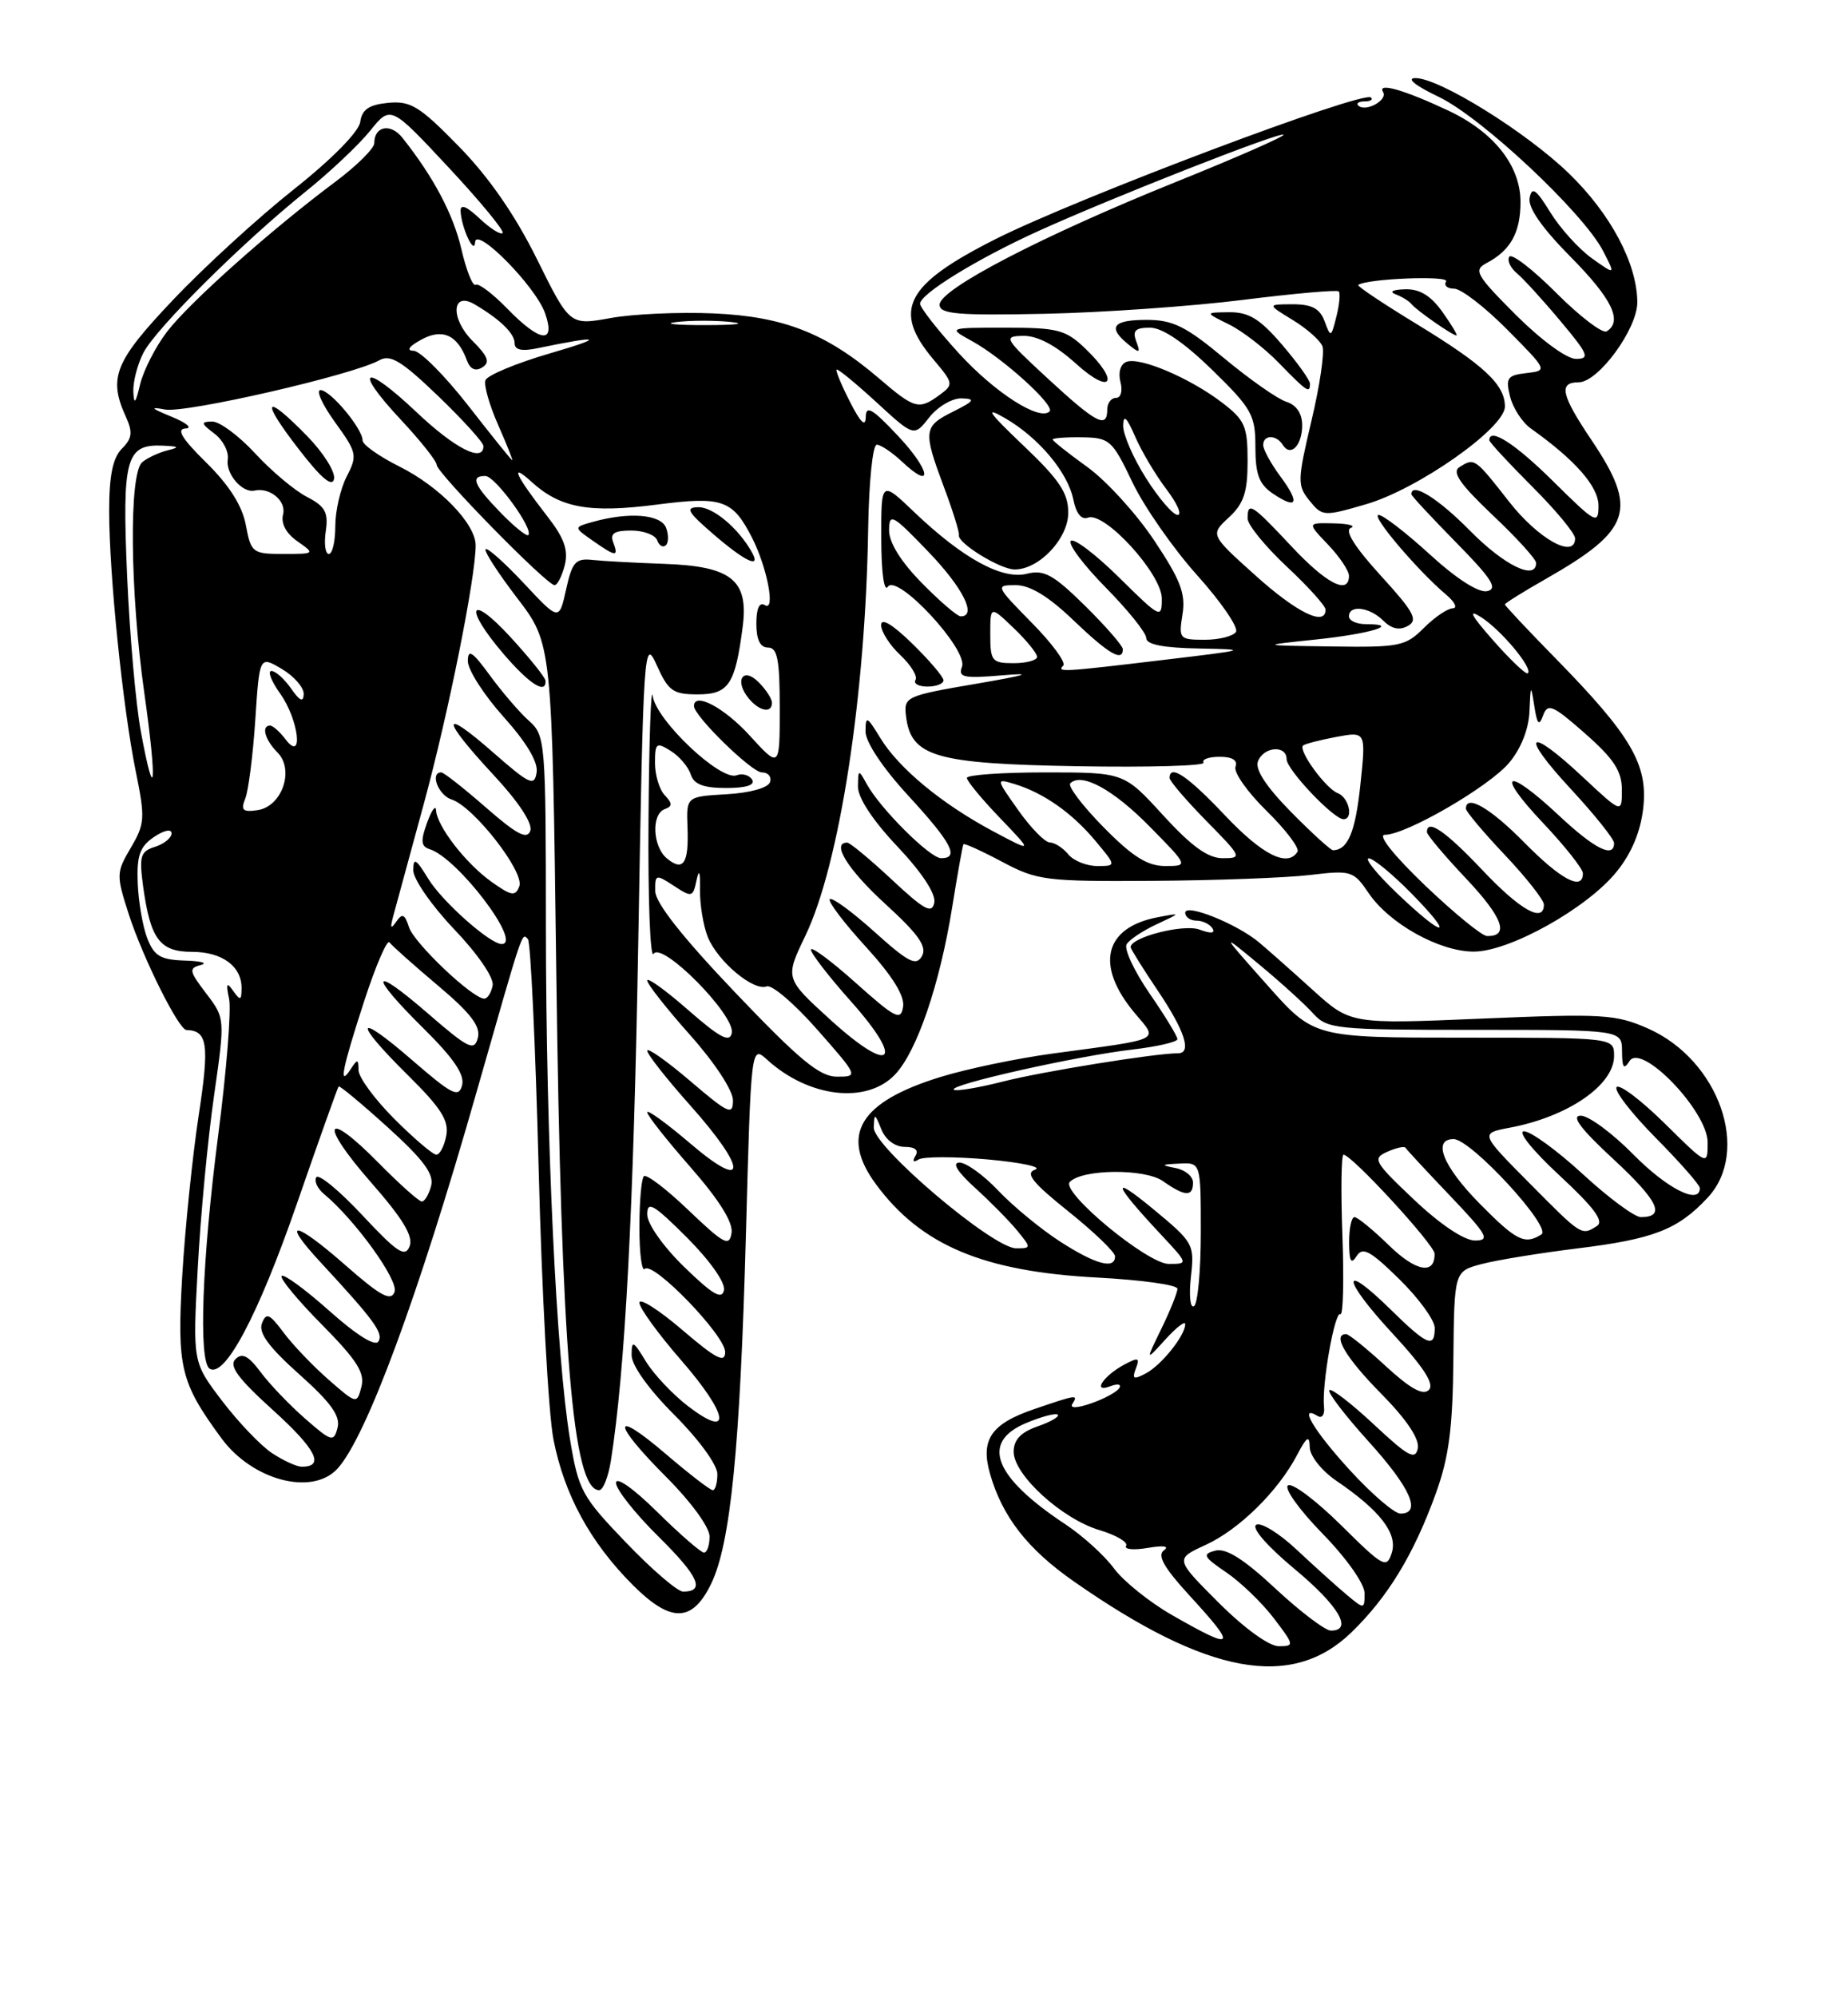 <?xml version="1.0" encoding="UTF-8" standalone="no"?>
<!DOCTYPE svg PUBLIC "-//W3C//DTD SVG 1.1//EN" "http://www.w3.org/Graphics/SVG/1.1/DTD/svg11.dtd" >
<svg xmlns="http://www.w3.org/2000/svg" xmlns:xlink="http://www.w3.org/1999/xlink" version="1.1" viewBox="0 0 237 256">
 <g >
 <path fill="currentColor"
d=" M 173.30 209.24 C 177.99 204.70 181.29 199.28 184.14 191.42 C 185.82 186.78 186.31 183.06 186.39 174.22 C 186.50 162.95 186.50 162.95 190.00 162.02 C 191.93 161.51 197.50 160.60 202.39 160.00 C 212.07 158.81 215.19 157.60 219.00 153.51 C 224.57 147.55 220.45 135.86 211.36 131.83 C 207.21 130.00 205.56 129.90 190.03 130.56 C 173.20 131.27 173.20 131.27 168.35 126.88 C 165.68 124.46 162.58 121.72 161.46 120.78 C 158.61 118.40 152.00 115.75 152.00 116.99 C 152.00 117.54 152.65 118.00 153.44 118.00 C 154.23 118.00 155.16 118.45 155.50 119.00 C 155.89 119.64 155.29 119.69 153.81 119.14 C 151.77 118.40 145.00 120.13 145.00 121.40 C 145.00 121.62 146.57 124.14 148.50 127.00 C 151.96 132.14 152.88 135.00 151.07 135.00 C 148.17 135.00 133.65 137.34 128.64 138.62 C 125.42 139.44 122.57 139.91 122.32 139.66 C 121.69 139.03 138.20 135.33 145.25 134.52 C 148.41 134.15 151.00 133.55 151.00 133.19 C 151.00 132.82 149.39 130.17 147.41 127.31 C 145.44 124.44 144.12 121.61 144.49 121.02 C 144.85 120.43 146.58 119.28 148.33 118.47 C 151.50 116.99 151.50 116.99 148.50 117.56 C 141.57 118.87 140.40 123.76 145.56 129.89 C 148.56 133.45 149.24 133.12 135.11 135.02 C 130.50 135.64 123.96 137.00 120.58 138.05 C 110.21 141.25 107.68 145.47 112.34 151.79 C 118.12 159.62 126.11 162.98 140.75 163.75 C 146.39 164.05 151.00 164.69 151.00 165.18 C 151.00 165.68 150.08 167.97 148.95 170.29 C 146.90 174.50 146.90 174.50 149.45 171.69 C 150.85 170.15 152.00 169.26 152.00 169.72 C 152.00 171.16 148.98 174.94 146.97 176.02 C 145.38 176.87 145.15 176.76 145.67 175.41 C 146.21 174.02 145.99 173.94 144.21 174.89 C 141.48 176.35 140.02 178.59 142.39 177.68 C 143.33 177.32 143.86 177.42 143.55 177.91 C 143.25 178.40 141.64 179.28 139.97 179.86 C 138.17 180.49 137.17 180.53 137.52 179.96 C 138.30 178.71 138.17 178.72 132.66 180.60 C 127.10 182.49 125.71 184.52 126.97 188.91 C 128.55 194.41 131.79 198.57 137.74 202.71 C 154.85 214.66 165.65 216.64 173.30 209.24 Z  M 91.20 203.00 C 93.69 197.87 94.91 185.62 95.66 158.28 C 96.32 133.95 96.32 133.95 98.41 135.85 C 103.75 140.70 111.20 141.55 114.81 137.70 C 117.60 134.74 120.52 126.18 122.11 116.31 C 122.80 112.02 123.45 108.37 123.56 108.21 C 123.66 108.05 125.89 109.06 128.52 110.46 C 133.04 112.86 134.09 112.99 147.90 112.90 C 155.93 112.85 164.97 112.51 168.00 112.15 C 173.29 111.52 173.58 111.61 175.53 114.48 C 178.19 118.40 184.61 121.97 189.00 121.97 C 193.58 121.98 203.53 116.42 207.31 111.75 C 209.24 109.38 210.40 106.59 210.74 103.57 C 211.37 98.00 209.18 94.26 199.47 84.36 C 195.91 80.73 193.00 77.63 193.00 77.47 C 193.00 77.32 195.36 75.84 198.25 74.20 C 209.26 67.92 210.11 65.34 204.08 56.37 C 200.21 50.61 199.85 49.00 202.46 49.00 C 204.98 49.00 210.00 42.14 209.98 38.72 C 209.94 33.77 206.57 27.42 201.20 22.22 C 195.70 16.90 184.58 10.00 181.52 10.01 C 180.31 10.02 181.50 10.98 184.50 12.41 C 190.01 15.04 203.04 27.25 205.58 32.15 C 207.19 35.27 207.19 35.27 204.17 33.12 C 202.50 31.93 200.10 29.28 198.83 27.23 C 196.99 24.24 196.46 23.87 196.17 25.37 C 195.93 26.60 197.74 29.20 201.40 32.90 C 206.74 38.29 208.14 41.18 206.05 42.47 C 205.53 42.79 202.62 40.58 199.59 37.55 C 196.57 34.52 193.85 32.43 193.56 32.91 C 193.26 33.38 193.71 34.34 194.54 35.03 C 195.38 35.73 197.89 38.48 200.12 41.15 C 203.70 45.41 203.94 46.00 202.11 46.00 C 200.93 46.00 197.63 43.58 194.40 40.36 C 189.31 35.26 188.94 34.62 190.63 33.73 C 193.72 32.11 195.00 29.82 195.00 25.89 C 195.00 21.23 191.59 16.92 185.73 14.17 C 180.07 11.51 176.59 10.52 177.37 11.79 C 178.02 12.84 175.10 14.43 174.19 13.52 C 173.90 13.24 174.27 13.00 175.00 13.00 C 175.73 13.00 176.11 12.78 175.83 12.50 C 174.87 11.54 138.11 25.39 127.67 30.65 C 116.11 36.48 114.40 39.76 119.69 46.05 C 122.29 49.13 122.32 49.29 120.50 50.62 C 117.84 52.57 117.31 52.42 112.73 48.50 C 105.96 42.71 100.50 40.56 91.50 40.17 C 87.10 39.98 81.15 40.24 78.28 40.77 C 73.07 41.71 73.07 41.71 68.85 33.19 C 66.05 27.54 62.68 22.68 58.85 18.77 C 53.81 13.61 52.66 12.91 49.79 13.18 C 47.32 13.42 46.42 14.03 46.20 15.63 C 46.01 16.90 42.58 20.39 37.67 24.28 C 33.15 27.86 26.20 34.21 22.23 38.40 C 14.72 46.30 13.86 48.41 16.13 53.39 C 17.05 55.41 16.96 56.18 15.63 57.51 C 14.47 58.68 14.00 60.95 14.00 65.47 C 14.00 73.64 15.75 90.73 17.42 98.92 C 18.63 104.85 18.58 105.60 16.78 108.65 C 14.90 111.84 14.89 112.15 16.53 117.23 C 18.35 122.83 22.92 131.99 23.91 132.02 C 26.63 132.09 26.88 133.84 25.47 143.03 C 24.68 148.24 23.73 157.46 23.37 163.53 C 22.68 175.29 23.14 177.19 28.40 184.35 C 32.40 189.78 40.09 191.77 43.30 188.22 C 47.00 184.13 53.64 166.17 61.09 140.06 C 67.20 118.69 66.90 119.57 67.70 120.36 C 68.05 120.72 68.67 133.95 69.08 149.76 C 69.48 165.57 70.33 181.20 70.98 184.50 C 72.37 191.59 75.70 197.70 81.16 203.16 C 86.03 208.03 88.78 207.98 91.20 203.00 Z  M 156.28 205.41 C 150.69 199.82 150.69 199.82 154.59 198.03 C 158.89 196.07 163.90 191.15 166.34 186.50 C 167.61 184.09 167.93 183.90 167.97 185.50 C 167.99 186.61 169.50 188.51 171.36 189.78 C 177.01 193.62 179.27 196.56 178.49 199.03 C 177.84 201.09 177.41 200.86 172.00 195.50 C 168.81 192.34 165.74 190.04 165.19 190.38 C 164.63 190.73 166.61 193.50 169.59 196.55 C 172.68 199.71 175.00 203.00 175.00 204.20 C 175.00 206.28 174.96 206.28 172.75 204.44 C 171.51 203.41 168.63 200.81 166.34 198.67 C 164.06 196.52 161.70 195.07 161.10 195.44 C 160.47 195.83 162.51 198.18 166.01 201.09 C 171.70 205.82 173.57 209.00 170.68 209.00 C 169.96 209.00 166.76 206.58 163.58 203.62 C 159.50 199.82 157.23 198.39 155.86 198.75 C 154.15 199.19 154.32 199.54 157.27 201.54 C 159.11 202.79 161.85 205.43 163.36 207.41 C 166.00 210.87 166.02 211.00 163.99 211.00 C 162.75 211.00 159.54 208.67 156.28 205.41 Z  M 150.28 206.99 C 147.40 205.34 144.06 202.65 142.85 201.01 C 141.64 199.37 138.86 196.85 136.67 195.40 C 127.43 189.29 125.71 184.85 131.61 182.39 C 133.59 181.56 135.42 181.08 135.66 181.33 C 135.90 181.57 134.73 182.25 133.05 182.83 C 130.91 183.58 130.00 184.54 130.00 186.08 C 130.00 189.04 136.18 194.68 141.01 196.12 C 143.17 196.77 144.70 197.67 144.42 198.13 C 144.13 198.59 145.39 198.71 147.20 198.40 C 149.22 198.05 150.02 198.17 149.27 198.71 C 148.38 199.35 149.26 200.91 152.52 204.47 C 158.77 211.27 158.43 211.66 150.28 206.99 Z  M 173.10 188.42 C 168.48 183.37 166.44 179.92 169.00 181.50 C 169.55 181.84 169.91 181.30 169.80 180.31 C 169.50 177.48 171.18 167.99 171.90 168.44 C 172.25 168.66 172.37 164.15 172.16 158.42 C 171.95 152.69 172.01 148.00 172.30 148.00 C 173.35 148.00 183.96 159.53 183.98 160.69 C 184.03 163.44 181.58 162.99 178.12 159.61 C 176.08 157.63 174.10 156.00 173.71 156.00 C 173.32 156.00 173.01 157.46 173.02 159.25 C 173.03 161.68 173.27 162.12 173.98 161.00 C 174.75 159.77 175.73 160.30 179.46 163.96 C 181.96 166.41 184.00 169.22 184.00 170.21 C 184.00 172.86 183.03 172.45 178.31 167.81 C 171.86 161.49 172.09 163.90 178.60 170.93 C 182.61 175.27 183.99 177.41 183.25 178.15 C 182.50 178.90 180.87 178.00 177.73 175.11 C 175.28 172.85 172.99 171.00 172.64 171.00 C 170.80 171.00 172.56 174.00 177.10 178.60 C 180.39 181.93 182.06 184.42 181.83 185.63 C 181.52 187.19 180.61 186.70 176.22 182.60 C 173.33 179.90 170.75 177.91 170.49 178.18 C 170.22 178.45 172.48 181.40 175.50 184.74 C 180.91 190.71 182.36 194.00 179.60 194.00 C 178.83 194.00 175.91 191.49 173.10 188.42 Z  M 152.73 163.67 C 153.21 159.48 153.07 159.25 147.86 154.94 C 142.34 150.39 142.75 151.67 148.90 158.25 C 152.40 161.99 152.40 162.00 149.89 162.00 C 147.15 162.00 135.98 152.75 137.20 151.49 C 138.80 149.83 146.82 149.76 149.13 151.38 C 151.98 153.38 153.00 153.43 153.00 151.57 C 153.00 150.78 151.99 149.94 150.75 149.71 C 148.82 149.33 148.89 149.25 151.25 149.14 C 154.00 149.00 154.00 149.00 154.00 157.94 C 154.00 162.86 153.61 167.13 153.12 167.42 C 152.64 167.72 152.47 166.03 152.73 163.67 Z  M 135.95 159.13 C 133.50 157.55 129.95 154.63 128.05 152.63 C 126.16 150.63 123.91 149.01 123.05 149.01 C 122.05 149.02 122.77 150.18 125.06 152.26 C 127.02 154.04 129.46 156.51 130.47 157.75 C 132.27 159.95 132.26 160.00 130.32 160.00 C 127.33 160.00 111.99 146.98 112.06 144.52 C 112.12 142.65 112.19 142.67 113.03 144.75 C 113.56 146.08 114.79 147.00 116.03 147.00 C 117.35 147.00 117.86 147.42 117.40 148.15 C 116.97 148.86 117.13 149.04 117.82 148.61 C 118.44 148.23 122.44 148.23 126.70 148.61 C 130.96 149.00 133.69 149.58 132.76 149.91 C 131.44 150.37 132.37 151.55 137.03 155.28 C 140.31 157.91 143.00 160.49 143.00 161.03 C 143.00 162.74 140.51 162.07 135.95 159.13 Z  M 181.36 153.78 C 176.19 148.89 175.97 148.49 177.93 147.62 C 179.08 147.11 180.13 146.88 180.26 147.12 C 180.39 147.35 182.96 150.12 185.97 153.27 C 190.76 158.30 191.15 159.00 189.16 159.00 C 187.78 159.00 184.69 156.93 181.36 153.78 Z  M 189.71 154.22 C 185.06 149.49 183.66 146.00 186.42 146.00 C 188.64 146.00 199.08 157.33 197.68 158.22 C 195.54 159.58 194.47 159.05 189.71 154.22 Z  M 196.13 151.63 C 189.81 145.26 189.81 145.26 193.62 144.54 C 201.09 143.14 207.00 139.08 207.00 135.35 C 207.00 133.00 207.00 133.00 187.75 133.00 C 168.50 133.00 168.50 133.00 162.51 126.25 C 156.51 119.50 156.51 119.50 161.51 123.64 C 164.25 125.91 167.36 128.73 168.40 129.89 C 170.22 131.90 171.25 132.00 189.15 132.00 C 208.00 132.00 208.00 132.00 208.02 134.75 C 208.03 136.87 208.25 137.16 208.98 136.00 C 210.50 133.60 219.00 142.44 219.00 146.42 C 219.00 149.43 219.00 149.43 213.52 144.02 C 210.51 141.05 207.73 138.94 207.33 139.33 C 206.94 139.73 209.18 142.64 212.31 145.81 C 215.44 148.97 218.00 151.88 218.00 152.28 C 218.00 154.48 213.80 152.36 209.50 148.00 C 206.79 145.25 203.75 143.00 202.73 143.00 C 201.44 143.00 202.70 144.68 206.94 148.60 C 212.69 153.93 213.67 156.00 210.43 156.00 C 209.63 156.00 206.29 153.53 203.00 150.50 C 199.71 147.47 196.31 145.00 195.45 145.00 C 194.57 145.00 196.54 147.46 200.00 150.66 C 204.44 154.78 205.75 156.54 204.80 157.14 C 202.82 158.40 202.87 158.43 196.13 151.63 Z  M 80.29 197.72 C 74.60 191.80 74.19 191.03 73.10 184.47 C 71.33 173.75 70.03 146.08 70.01 118.90 C 70.00 95.02 69.94 94.26 67.85 92.40 C 66.67 91.36 64.42 88.74 62.85 86.60 C 60.59 83.50 60.00 83.12 60.00 84.74 C 60.00 85.86 62.06 89.07 64.57 91.87 C 67.52 95.15 69.03 97.68 68.82 99.00 C 68.54 100.83 67.93 100.55 63.25 96.45 C 56.49 90.52 56.51 92.03 63.27 99.30 C 66.51 102.77 68.33 105.55 68.01 106.48 C 67.60 107.65 66.29 106.97 62.32 103.50 C 59.49 101.03 56.91 99.00 56.59 99.00 C 55.10 99.00 56.21 101.93 57.91 102.47 C 60.74 103.37 67.30 111.78 66.60 113.60 C 66.09 114.93 65.59 114.84 63.04 113.03 C 59.74 110.68 56.04 105.91 55.92 103.85 C 55.88 103.11 55.36 103.83 54.77 105.45 C 53.92 107.79 53.99 108.49 55.10 108.84 C 58.68 109.95 67.08 121.00 64.34 121.00 C 62.84 121.00 56.69 115.54 54.92 112.63 C 53.34 110.05 53.01 109.86 53.00 111.55 C 53.00 112.67 55.36 116.08 58.25 119.11 C 61.28 122.28 63.37 125.33 63.18 126.31 C 63.00 127.24 62.52 128.00 62.11 128.00 C 60.60 128.00 53.10 120.88 52.45 118.84 C 51.91 117.16 51.59 117.01 50.83 118.12 C 50.12 119.14 50.01 118.98 50.41 117.50 C 50.70 116.40 52.48 109.88 54.36 103.00 C 57.50 91.46 61.00 74.04 61.00 69.90 C 61.00 67.14 56.38 62.37 51.23 59.80 C 48.63 58.50 46.50 57.00 46.50 56.45 C 46.50 54.94 42.37 50.00 41.10 50.00 C 40.49 50.00 41.33 51.85 42.96 54.11 C 45.77 57.99 45.86 58.37 44.47 61.06 C 43.66 62.62 43.00 65.50 43.00 67.45 C 43.00 69.40 42.63 71.00 42.17 71.00 C 41.72 71.00 41.54 69.69 41.78 68.08 C 42.13 65.67 41.71 64.90 39.35 63.68 C 37.78 62.87 34.79 60.36 32.71 58.10 C 30.63 55.85 28.15 54.01 27.21 54.03 C 25.72 54.06 25.76 54.26 27.50 55.58 C 28.60 56.41 29.37 57.90 29.21 58.89 C 28.92 60.72 31.08 63.23 32.64 62.88 C 34.62 62.43 36.75 64.22 36.30 65.95 C 36.01 67.09 36.69 68.37 38.14 69.38 C 40.42 70.98 40.41 71.00 36.33 71.00 C 32.39 71.00 32.19 70.85 31.53 67.31 C 31.07 64.83 29.40 62.20 26.47 59.31 C 23.32 56.21 22.57 54.98 23.80 54.92 C 24.73 54.88 23.93 54.20 22.00 53.41 C 19.36 52.33 19.15 52.11 21.16 52.49 C 23.80 52.99 45.28 48.06 48.64 46.18 C 50.06 45.38 51.49 46.25 56.20 50.77 C 59.39 53.84 62.00 56.72 62.00 57.17 C 62.00 59.35 58.37 57.51 53.43 52.84 C 46.65 46.43 45.17 47.12 51.40 53.79 C 53.93 56.49 56.00 59.10 56.00 59.58 C 56.00 60.59 70.12 75.00 71.12 75.00 C 71.48 75.00 72.07 73.85 72.43 72.44 C 72.91 70.51 72.36 68.96 70.20 66.19 C 66.09 60.90 65.29 59.15 68.18 61.77 C 71.86 65.12 75.59 65.79 84.21 64.68 C 92.65 63.59 93.95 64.04 96.45 68.93 C 98.38 72.72 99.48 78.41 98.11 77.57 C 97.39 77.12 97.00 77.96 97.00 79.94 C 97.00 81.99 97.49 83.00 98.50 83.00 C 99.70 83.00 100.00 84.53 100.00 90.75 C 100.00 98.50 100.00 98.50 96.12 94.25 C 92.86 90.68 89.00 88.65 89.00 90.50 C 89.00 91.77 96.40 99.00 97.70 99.00 C 98.51 99.00 98.98 99.56 98.75 100.25 C 98.51 100.98 96.19 101.63 93.18 101.80 C 88.02 102.10 88.02 102.10 88.17 106.05 C 88.35 110.68 87.63 111.77 85.52 110.02 C 83.69 108.49 83.51 104.35 85.25 103.71 C 86.25 103.34 86.25 102.99 85.25 101.92 C 84.56 101.20 84.00 99.34 84.00 97.79 C 84.00 95.23 84.18 95.09 86.01 96.24 C 87.12 96.93 88.27 98.28 88.58 99.25 C 88.99 100.53 90.20 101.00 93.13 101.00 C 95.70 101.00 96.88 100.62 96.46 99.93 C 96.09 99.34 95.20 99.09 94.47 99.37 C 92.44 100.15 84.19 92.38 83.71 89.22 C 83.49 87.72 83.24 94.83 83.17 105.00 C 83.09 115.17 83.38 122.94 83.82 122.26 C 84.88 120.59 94.32 130.14 93.85 132.41 C 93.58 133.68 92.32 133.01 88.25 129.45 C 85.36 126.92 83.00 125.22 83.00 125.67 C 83.01 126.13 85.48 129.27 88.50 132.66 C 91.65 136.19 94.00 139.77 94.00 141.03 C 94.00 143.01 93.43 142.75 88.50 138.54 C 85.47 135.96 83.00 134.22 83.00 134.67 C 83.01 135.13 85.48 138.27 88.50 141.66 C 95.89 149.94 95.89 152.86 88.50 146.54 C 85.47 143.96 83.00 142.17 83.00 142.56 C 83.00 142.96 85.51 146.13 88.57 149.62 C 92.24 153.81 94.03 156.67 93.82 158.03 C 93.54 159.83 92.86 159.47 88.32 155.14 C 85.48 152.41 82.89 150.44 82.57 150.76 C 82.26 151.08 82.00 154.03 82.00 157.33 C 82.00 160.63 82.31 163.02 82.69 162.64 C 83.74 161.59 93.00 171.16 93.00 173.29 C 93.00 174.77 91.85 174.18 87.50 170.46 C 84.47 167.87 82.00 166.31 82.00 166.97 C 82.00 167.64 84.41 170.96 87.36 174.35 C 93.44 181.33 93.94 184.58 88.26 180.25 C 86.29 178.74 83.85 176.16 82.84 174.51 C 81.21 171.83 81.01 171.74 81.00 173.68 C 81.00 175.00 83.18 178.05 86.50 181.37 C 89.62 184.49 92.00 187.76 92.00 188.93 C 92.00 190.07 91.73 191.00 91.41 191.00 C 91.08 191.00 88.38 188.92 85.41 186.38 C 78.38 180.37 78.44 182.31 85.50 189.37 C 88.62 192.49 91.00 195.76 91.00 196.93 C 91.00 198.07 90.68 199.00 90.28 199.00 C 89.89 199.00 87.19 196.65 84.28 193.78 C 81.24 190.78 79.00 189.20 79.00 190.07 C 79.00 190.89 81.45 193.99 84.45 196.95 C 89.62 202.06 90.49 204.00 87.60 204.00 C 86.89 204.00 83.60 201.17 80.29 197.72 Z  M 78.34 187.25 C 80.17 175.70 81.25 155.23 81.86 120.50 C 82.51 82.86 82.60 81.63 84.22 85.25 C 85.71 88.57 86.31 89.00 89.47 89.00 C 93.46 89.00 94.29 87.74 95.25 80.31 C 96.02 74.34 93.80 72.57 85.15 72.27 C 81.49 72.14 77.38 71.92 76.00 71.77 C 73.82 71.53 73.38 72.02 72.60 75.55 C 71.70 79.59 71.70 79.59 67.20 74.78 C 64.72 72.13 62.51 70.16 62.28 70.39 C 62.04 70.62 63.87 73.44 66.33 76.66 C 70.80 82.50 70.80 82.50 71.34 124.50 C 71.97 173.12 73.45 191.00 76.85 191.00 C 77.34 191.00 78.01 189.31 78.34 187.25 Z  M 99.00 90.07 C 99.00 89.56 98.23 88.38 97.29 87.44 C 95.26 85.40 94.14 87.25 96.03 89.53 C 97.40 91.18 99.00 91.47 99.00 90.07 Z  M 69.96 87.25 C 69.94 86.84 67.91 84.32 65.46 81.65 C 60.17 75.90 59.41 77.78 64.58 83.82 C 67.89 87.68 70.06 89.07 69.96 87.25 Z  M 96.41 70.75 C 94.67 67.68 91.48 65.00 89.58 65.01 C 87.84 65.03 88.16 65.60 91.50 68.48 C 95.60 72.01 97.67 72.97 96.41 70.75 Z  M 78.64 69.50 C 78.21 68.38 78.79 68.00 80.95 68.00 C 82.53 68.00 84.03 68.56 84.28 69.25 C 84.53 69.94 85.02 70.23 85.39 69.89 C 85.75 69.56 85.76 68.55 85.42 67.64 C 84.75 65.92 80.69 65.59 76.03 66.89 C 73.56 67.58 73.56 67.58 76.00 69.29 C 79.00 71.39 79.37 71.42 78.64 69.50 Z  M 39.39 55.89 C 33.91 50.28 33.32 51.11 38.26 57.50 C 41.17 61.28 42.61 62.50 42.84 61.39 C 43.03 60.50 41.48 58.03 39.39 55.89 Z  M 34.87 186.24 C 33.43 185.28 30.55 182.27 28.48 179.55 C 24.71 174.60 24.71 174.60 25.36 162.55 C 25.71 155.92 26.65 146.00 27.44 140.51 C 28.87 130.52 28.87 130.52 26.44 127.33 C 24.25 124.46 24.18 124.10 25.75 123.69 C 26.71 123.44 25.80 123.18 23.73 123.12 C 20.58 123.02 19.77 122.54 18.88 120.25 C 18.30 118.74 17.75 115.54 17.66 113.15 C 17.53 109.65 17.94 108.50 19.75 107.28 C 21.03 106.41 22.00 106.21 22.00 106.81 C 22.00 107.39 21.05 108.17 19.88 108.54 C 18.00 109.13 17.83 109.73 18.36 113.65 C 19.29 120.37 20.50 122.00 24.61 122.00 C 28.49 122.00 31.01 123.85 30.98 126.68 C 30.97 128.24 30.82 128.29 29.90 127.00 C 29.07 125.82 28.96 126.04 29.38 128.02 C 29.68 129.40 29.05 137.27 27.98 145.52 C 25.91 161.50 25.43 174.53 26.89 175.43 C 28.84 176.64 33.12 168.56 38.03 154.41 C 40.87 146.21 43.30 139.39 43.43 139.25 C 43.56 139.12 46.40 141.48 49.74 144.50 C 54.32 148.65 55.68 150.49 55.29 152.00 C 55.00 153.10 54.46 154.00 54.10 154.00 C 53.73 154.00 51.23 151.77 48.54 149.04 C 41.59 141.99 40.87 143.90 47.59 151.56 C 51.67 156.21 53.03 158.46 52.53 159.74 C 51.95 161.21 50.95 160.55 46.47 155.76 C 43.52 152.60 40.86 150.41 40.56 150.90 C 40.27 151.38 40.71 152.34 41.54 153.03 C 45.55 156.36 51.16 164.14 50.60 165.59 C 50.13 166.84 48.80 166.12 44.27 162.14 C 37.75 156.42 35.94 156.21 41.09 161.77 C 47.99 169.22 49.20 170.87 48.53 171.94 C 48.12 172.62 45.72 171.12 42.25 168.03 C 39.16 165.28 36.41 163.26 36.12 163.54 C 35.84 163.82 38.16 166.63 41.28 169.78 C 45.77 174.32 46.82 175.97 46.35 177.75 C 45.77 179.98 45.74 179.98 42.13 176.83 C 40.13 175.08 37.54 172.37 36.37 170.80 C 34.56 168.37 34.14 168.19 33.59 169.62 C 33.13 170.83 34.47 172.66 38.38 176.15 C 42.45 179.78 43.68 181.50 43.29 183.00 C 42.80 184.87 42.53 184.80 39.13 181.83 C 37.13 180.08 34.56 177.40 33.42 175.86 C 31.85 173.76 31.05 173.35 30.19 174.21 C 29.33 175.07 30.54 176.70 35.03 180.76 C 40.55 185.76 41.69 188.01 38.69 187.99 C 38.04 187.99 36.32 187.20 34.87 186.24 Z  M 87.75 162.39 C 85.03 159.74 83.00 156.86 83.00 155.64 C 83.00 153.87 83.84 154.37 88.10 158.62 C 91.06 161.59 93.05 164.41 92.85 165.37 C 92.58 166.63 91.38 165.92 87.75 162.39 Z  M 50.58 143.42 C 48.06 140.90 45.99 138.09 45.98 137.17 C 45.97 135.73 45.84 135.70 45.00 137.00 C 43.38 139.50 43.87 137.03 46.70 128.33 C 48.19 123.76 49.65 120.37 49.95 120.79 C 50.25 121.20 53.04 123.69 56.15 126.31 C 60.38 129.87 61.67 131.56 61.28 133.03 C 60.83 134.77 60.09 134.41 54.88 129.90 C 47.52 123.52 47.20 124.79 54.38 131.88 C 58.18 135.64 59.62 137.75 59.26 139.10 C 58.83 140.75 57.99 140.32 52.88 135.90 C 45.53 129.53 45.19 130.78 52.35 137.85 C 56.58 142.03 57.60 143.64 57.23 145.57 C 56.98 146.90 56.40 148.00 55.96 148.00 C 55.52 148.00 53.10 145.94 50.58 143.42 Z  M 94.32 127.25 C 87.58 120.19 84.05 115.72 84.03 114.23 C 84.00 112.05 84.10 112.02 86.42 113.54 C 88.73 115.05 88.87 115.02 89.33 112.81 C 89.66 111.30 89.81 111.71 89.77 114.00 C 89.74 115.92 90.20 118.68 90.78 120.12 C 92.06 123.24 96.64 127.08 98.33 126.43 C 98.99 126.17 101.91 128.67 104.82 131.98 C 110.08 137.95 110.10 138.00 107.34 138.00 C 105.12 138.00 102.54 135.87 94.32 127.25 Z  M 106.51 130.72 C 100.66 125.40 100.66 125.40 103.28 119.95 C 107.67 110.82 111.01 89.14 111.34 67.75 C 111.43 61.84 111.92 57.00 112.44 57.00 C 112.95 57.00 114.41 57.98 115.68 59.17 C 119.79 63.03 119.33 60.27 115.12 55.82 C 111.86 52.35 111.05 51.89 111.03 53.46 C 111.01 54.79 110.35 54.16 109.02 51.53 C 107.92 49.39 107.15 47.52 107.29 47.37 C 107.44 47.23 109.73 49.11 112.39 51.55 C 117.22 55.99 117.22 55.99 119.18 53.49 C 120.26 52.12 122.12 51.03 123.32 51.06 C 125.15 51.12 124.98 51.38 122.25 52.75 C 118.42 54.65 118.36 55.21 121.06 62.44 C 122.20 65.47 123.06 68.25 122.98 68.60 C 122.76 69.59 128.28 72.99 130.12 72.99 C 133.25 73.01 137.00 69.04 137.00 65.71 C 137.00 63.19 135.87 61.50 131.25 57.11 C 126.73 52.81 126.22 52.05 128.85 53.57 C 133.20 56.07 136.96 60.55 137.66 64.07 C 138.01 65.82 138.71 66.67 139.53 66.35 C 141.66 65.53 149.00 73.57 149.00 76.72 C 149.00 79.34 148.82 79.25 143.52 74.02 C 140.51 71.05 137.73 68.94 137.33 69.33 C 136.94 69.73 138.95 72.41 141.81 75.31 C 144.66 78.20 147.00 81.11 147.00 81.78 C 147.00 82.61 149.18 83.04 153.75 83.12 C 160.24 83.24 160.08 83.29 149.50 84.55 C 136.19 86.14 135.48 86.19 136.36 85.31 C 136.74 84.93 134.92 82.45 132.31 79.81 C 127.67 75.09 127.63 75.00 130.27 75.00 C 132.10 75.00 134.47 76.44 137.66 79.50 C 142.18 83.82 144.00 84.89 144.00 83.21 C 144.00 82.78 141.82 80.28 139.16 77.65 C 135.08 73.64 133.90 72.99 131.69 73.54 C 128.52 74.34 123.47 71.57 117.25 65.64 C 113.00 61.58 113.00 61.58 113.02 69.04 C 113.02 73.28 113.38 75.94 113.85 75.22 C 115.00 73.39 124.21 83.29 123.37 85.47 C 122.85 86.83 123.59 86.98 128.63 86.55 C 132.69 86.21 131.62 86.54 125.19 87.64 C 116.17 89.18 115.90 89.31 116.19 91.77 C 116.82 96.99 119.89 97.89 138.16 98.21 C 147.32 98.37 154.60 98.16 154.35 97.75 C 154.09 97.34 155.02 97.00 156.41 97.00 C 158.04 97.00 158.76 97.45 158.45 98.27 C 158.18 98.97 159.97 101.52 162.44 103.94 C 164.90 106.35 166.68 108.71 166.40 109.17 C 165.13 111.21 161.90 109.59 157.09 104.50 C 152.31 99.45 150.00 97.89 150.00 99.72 C 150.00 100.11 152.12 102.58 154.71 105.22 C 159.26 109.84 159.34 110.00 156.81 110.00 C 154.92 110.00 152.81 108.48 149.17 104.50 C 144.15 99.00 144.15 99.00 134.07 99.00 C 128.53 99.00 124.00 99.32 124.00 99.71 C 124.00 100.10 125.91 102.42 128.25 104.85 C 132.50 109.28 132.50 109.28 127.35 106.54 C 120.76 103.02 115.27 98.48 112.89 94.58 C 111.18 91.78 111.01 91.70 111.00 93.76 C 111.00 95.11 113.21 98.43 116.50 102.00 C 122.05 108.03 123.08 110.00 120.70 110.00 C 119.27 110.00 112.89 103.65 111.16 100.50 C 110.10 98.57 110.06 98.58 110.03 100.81 C 110.01 102.24 111.93 105.16 115.09 108.50 C 118.23 111.82 120.04 114.57 119.82 115.69 C 119.53 117.18 118.55 116.65 114.38 112.75 C 111.58 110.14 109.00 108.00 108.65 108.00 C 106.57 108.00 108.72 111.46 113.56 115.88 C 117.81 119.76 118.91 121.34 118.24 122.54 C 117.50 123.87 116.51 123.36 112.14 119.43 C 109.27 116.85 106.70 114.97 106.42 115.25 C 106.14 115.52 108.22 118.27 111.03 121.34 C 114.44 125.08 116.04 127.64 115.82 129.03 C 115.54 130.88 114.86 130.54 109.75 125.98 C 106.59 123.15 104.00 121.24 104.00 121.72 C 104.00 122.20 106.31 125.19 109.14 128.36 C 116.13 136.21 114.33 137.83 106.51 130.72 Z  M 121.00 87.20 C 121.00 86.76 119.20 84.65 117.00 82.50 C 114.45 80.01 113.00 79.15 113.00 80.12 C 113.00 80.96 114.11 82.70 115.47 83.97 C 116.83 85.25 117.70 86.68 117.41 87.15 C 117.12 87.62 117.81 88.00 118.94 88.00 C 120.07 88.00 121.00 87.64 121.00 87.20 Z  M 182.74 113.47 C 178.72 109.62 176.64 107.00 177.60 107.00 C 180.33 107.00 190.96 100.84 193.55 97.76 C 195.06 95.96 196.06 93.44 196.15 91.17 C 196.29 87.73 196.33 87.69 196.77 90.50 C 197.14 92.87 197.38 93.12 197.90 91.69 C 198.49 90.09 199.14 90.37 203.29 94.02 C 206.97 97.26 208.00 98.84 208.00 101.22 C 208.00 104.27 208.00 104.27 203.04 99.64 C 195.91 92.96 194.79 93.93 201.39 101.06 C 204.48 104.39 207.00 107.54 207.00 108.06 C 207.00 110.06 204.51 108.82 199.90 104.50 C 193.15 98.19 191.65 98.88 197.85 105.44 C 200.68 108.43 203.00 111.36 203.00 111.94 C 203.00 114.24 200.20 112.77 195.50 108.00 C 191.13 103.56 188.00 101.75 188.00 103.65 C 188.00 104.01 190.25 106.69 193.00 109.59 C 195.75 112.50 198.00 115.36 198.00 115.94 C 198.00 118.36 194.97 116.67 190.09 111.50 C 185.37 106.51 183.00 104.89 183.00 106.65 C 183.00 107.01 185.28 109.71 188.06 112.65 C 192.74 117.61 193.62 120.05 190.69 119.97 C 190.04 119.95 186.46 117.02 182.74 113.47 Z  M 179.19 114.52 C 176.61 112.06 174.97 110.04 175.54 110.02 C 176.11 110.01 178.57 112.03 181.00 114.50 C 186.73 120.33 185.30 120.35 179.19 114.52 Z  M 137.00 109.50 C 136.32 108.67 135.25 107.99 134.63 107.98 C 134.01 107.97 132.20 106.12 130.60 103.86 C 127.71 99.78 127.71 99.77 130.10 100.49 C 133.81 101.61 137.49 104.19 140.46 107.75 C 143.18 111.00 143.18 111.00 140.71 111.00 C 139.35 111.00 137.68 110.33 137.00 109.50 Z  M 141.52 106.02 C 138.83 103.29 136.91 100.76 137.26 100.40 C 138.70 98.97 142.77 101.19 147.46 105.96 C 152.42 111.00 152.42 111.00 149.42 111.00 C 147.15 111.00 145.24 109.80 141.52 106.02 Z  M 165.58 104.08 C 162.38 100.83 160.93 98.62 161.33 97.58 C 162.06 95.68 165.00 95.46 165.00 97.30 C 165.00 98.64 171.03 105.00 172.30 105.00 C 173.62 105.00 173.00 102.21 171.56 101.66 C 170.02 101.07 166.47 96.19 167.11 95.56 C 167.33 95.35 169.23 94.86 171.34 94.46 C 175.19 93.74 175.19 93.74 174.46 100.62 C 173.82 106.66 172.87 108.93 170.96 108.98 C 170.67 108.99 168.24 106.78 165.58 104.08 Z  M 31.46 102.34 C 31.86 101.33 32.44 96.80 32.74 92.28 C 33.28 84.05 33.28 84.05 36.14 85.74 C 37.71 86.67 38.98 88.12 38.95 88.97 C 38.91 90.06 38.45 89.86 37.33 88.25 C 36.46 87.01 35.33 86.00 34.81 86.00 C 34.29 86.00 34.79 87.31 35.93 88.90 C 38.32 92.25 38.97 97.86 36.61 94.75 C 35.88 93.79 34.99 93.00 34.64 93.00 C 33.47 93.00 33.98 94.83 35.58 96.44 C 37.80 98.66 36.17 103.38 33.03 103.84 C 31.13 104.12 30.85 103.85 31.46 102.34 Z  M 18.07 93.80 C 17.42 90.34 16.63 81.33 16.30 73.78 C 15.65 58.73 16.15 56.91 20.87 57.12 C 22.96 57.21 23.09 57.33 21.50 57.72 C 20.40 57.99 18.94 58.67 18.25 59.23 C 16.52 60.63 16.66 75.83 18.52 88.92 C 20.16 100.50 19.88 103.59 18.07 93.80 Z  M 191.50 82.09 C 188.62 78.82 188.19 77.99 189.97 79.12 C 192.55 80.78 196.68 85.73 195.93 86.30 C 195.69 86.48 193.70 84.58 191.50 82.09 Z  M 127.00 81.31 C 127.00 77.63 127.00 77.63 130.00 80.50 C 131.65 82.08 133.00 83.74 133.00 84.19 C 133.00 84.63 131.65 85.00 130.00 85.00 C 127.21 85.00 127.00 84.74 127.00 81.31 Z  M 168.82 81.96 C 175.79 81.23 179.77 80.00 175.17 80.00 C 173.97 80.00 173.00 79.55 173.00 79.00 C 173.00 77.47 175.67 77.81 177.41 79.56 C 178.47 80.61 179.49 80.83 180.56 80.22 C 181.90 79.48 181.33 78.43 177.06 73.76 C 173.75 70.13 172.41 68.00 173.23 67.67 C 173.93 67.39 172.95 67.12 171.06 67.08 C 167.63 67.00 167.63 67.00 170.31 69.80 C 171.79 71.35 173.00 73.15 173.00 73.80 C 173.00 76.31 170.10 74.82 165.60 70.00 C 160.53 64.59 160.00 64.25 160.00 66.46 C 160.00 67.26 162.25 70.02 165.00 72.60 C 167.75 75.17 170.00 77.66 170.00 78.14 C 170.00 80.33 166.34 78.55 161.02 73.77 C 155.20 68.54 155.20 68.54 157.60 66.32 C 159.52 64.54 160.00 63.09 160.00 59.10 C 160.00 54.62 159.66 53.84 156.70 51.58 C 152.56 48.43 146.18 45.72 144.46 46.38 C 143.70 46.67 143.38 47.74 143.69 48.94 C 144.00 50.11 143.75 51.00 143.12 51.00 C 142.50 51.00 142.00 51.67 142.00 52.50 C 142.00 54.99 140.60 54.26 134.41 48.55 C 128.77 43.34 128.62 43.09 131.25 43.05 C 133.04 43.02 135.38 44.25 138.00 46.62 C 142.57 50.75 143.67 48.97 139.20 44.69 C 136.67 42.26 135.66 42.00 128.96 42.00 C 121.53 42.00 121.53 42.00 124.71 43.75 C 128.64 45.92 135.34 51.99 134.61 52.73 C 133.33 54.01 127.60 50.34 122.98 45.29 C 120.24 42.29 118.00 39.43 118.00 38.93 C 118.00 37.68 125.21 33.24 133.00 29.69 C 142.38 25.42 164.18 16.85 164.60 17.27 C 164.80 17.46 158.55 20.21 150.71 23.36 C 133.64 30.24 120.50 37.07 120.50 39.05 C 120.50 40.26 122.76 40.45 134.00 40.22 C 141.43 40.06 152.85 39.26 159.39 38.44 C 165.93 37.62 171.46 37.13 171.69 37.35 C 171.91 37.58 171.78 39.03 171.39 40.57 C 170.71 43.28 170.66 43.30 169.88 41.19 C 169.27 39.54 168.25 39.00 165.78 39.00 C 162.50 39.01 162.50 39.01 165.78 41.01 C 167.59 42.11 169.31 43.63 169.60 44.39 C 169.89 45.15 169.26 49.44 168.19 53.93 C 166.38 61.60 166.36 62.22 167.94 64.17 C 169.58 66.20 169.77 66.21 175.19 64.63 C 181.85 62.70 193.00 54.86 193.00 52.11 C 193.00 49.29 190.35 46.82 181.69 41.54 C 177.40 38.93 174.02 36.67 174.19 36.53 C 175.17 35.72 185.94 35.28 185.46 36.07 C 185.14 36.58 185.60 37.00 186.49 37.00 C 187.37 37.00 190.44 39.36 193.30 42.25 C 198.50 47.50 198.50 47.50 195.75 47.82 C 193.31 48.10 193.07 48.44 193.66 50.82 C 194.02 52.29 195.22 54.13 196.31 54.91 C 202.04 58.98 205.00 62.36 205.00 64.82 C 205.00 67.28 204.66 67.10 199.22 61.72 C 194.31 56.86 191.00 54.73 191.00 56.43 C 191.00 56.67 193.47 59.34 196.50 62.37 C 199.53 65.39 202.00 68.38 202.00 69.00 C 202.00 71.71 197.29 69.10 193.55 64.32 C 189.12 58.67 189.10 58.65 187.16 59.88 C 186.17 60.51 187.25 62.06 191.41 66.01 C 194.49 68.91 197.00 71.67 197.00 72.15 C 197.00 74.47 192.90 72.47 188.50 68.00 C 184.42 63.86 181.00 61.74 181.00 63.35 C 181.00 63.54 183.59 66.32 186.75 69.54 C 191.31 74.17 192.13 75.46 190.73 75.77 C 189.63 76.01 186.82 74.21 183.39 71.08 C 180.34 68.29 177.37 66.00 176.80 66.00 C 175.75 66.00 181.77 73.10 185.46 76.22 C 186.58 77.16 186.96 77.95 186.30 77.97 C 185.63 77.99 183.97 79.12 182.59 80.50 C 180.26 82.83 179.47 82.99 170.80 82.86 C 161.50 82.73 161.50 82.73 168.82 81.96 Z  M 164.18 61.03 C 162.98 59.41 162.00 57.61 162.00 57.04 C 162.00 55.71 163.69 55.69 164.51 57.02 C 165.50 58.62 167.00 57.11 167.00 54.51 C 167.00 52.99 166.26 51.90 164.95 51.49 C 163.83 51.13 160.25 48.62 157.00 45.92 C 152.06 41.81 150.42 41.00 147.04 41.00 C 142.70 41.00 142.00 41.94 144.69 44.13 C 146.16 45.33 146.29 45.28 145.72 43.75 C 145.21 42.38 145.60 42.00 147.49 42.00 C 149.07 42.00 151.83 43.88 155.46 47.41 C 160.55 52.38 161.00 53.19 161.00 57.29 C 161.00 60.81 161.48 62.08 163.25 63.27 C 166.39 65.38 166.75 64.50 164.18 61.03 Z  M 168.00 49.18 C 168.00 48.73 166.39 46.48 164.42 44.18 C 161.60 40.89 160.17 40.00 157.67 40.02 C 154.50 40.05 154.50 40.05 157.61 41.58 C 159.32 42.42 162.22 44.66 164.05 46.56 C 167.60 50.21 168.00 50.48 168.00 49.18 Z  M 185.00 40.00 C 183.49 37.88 182.07 37.02 180.18 37.08 C 178.59 37.13 178.11 37.39 179.00 37.73 C 179.82 38.04 180.72 38.60 181.00 38.96 C 181.58 39.72 186.28 43.00 186.79 43.00 C 186.98 43.00 186.17 41.65 185.00 40.00 Z  M 151.65 78.75 C 152.08 76.10 151.40 74.33 148.01 69.25 C 145.72 65.82 141.85 61.58 139.42 59.84 C 136.99 58.09 135.00 56.51 135.00 56.33 C 135.00 56.15 136.69 56.02 138.75 56.05 C 142.31 56.10 142.64 56.39 145.22 61.80 C 146.72 64.94 150.46 70.31 153.54 73.74 C 156.62 77.17 158.85 80.43 158.51 80.99 C 158.16 81.54 156.36 82.00 154.50 82.00 C 151.25 82.00 151.15 81.88 151.65 78.75 Z  M 118.21 74.71 C 115.53 71.99 114.01 69.53 114.02 67.96 C 114.04 65.70 114.45 65.93 119.02 70.68 C 123.50 75.33 125.34 79.00 123.21 79.00 C 122.77 79.00 120.52 77.07 118.21 74.71 Z  M 64.18 65.69 C 60.76 62.16 60.28 60.99 62.25 61.01 C 63.51 61.02 68.48 67.86 67.75 68.58 C 67.54 68.79 65.93 67.49 64.18 65.69 Z  M 146.98 61.30 C 145.34 58.72 144.02 55.68 144.04 54.55 C 144.07 53.07 144.49 53.45 145.58 55.96 C 146.40 57.86 148.21 60.89 149.59 62.71 C 150.97 64.52 151.62 66.00 151.03 66.00 C 150.44 66.00 148.62 63.89 146.98 61.30 Z  M 60.05 51.99 C 57.05 48.15 53.90 44.98 53.05 44.96 C 52.08 44.94 52.43 44.41 54.00 43.55 C 56.72 42.04 58.66 42.90 59.87 46.17 C 60.29 47.32 60.97 47.64 61.85 47.09 C 62.88 46.46 62.60 45.69 60.60 43.69 C 57.74 40.83 57.93 37.29 60.85 39.00 C 64.10 40.90 66.00 42.74 66.00 43.99 C 66.00 44.86 66.92 45.06 69.00 44.62 C 77.09 42.94 77.72 43.20 70.57 45.28 C 66.21 46.55 62.46 48.11 62.25 48.75 C 62.04 49.38 62.77 51.95 63.88 54.45 C 64.98 56.95 65.80 59.00 65.69 58.99 C 65.59 58.99 63.05 55.84 60.05 51.99 Z  M 17.10 50.20 C 17.05 48.94 17.63 46.69 18.40 45.20 C 20.05 42.04 31.05 31.12 39.17 24.58 C 42.29 22.08 46.02 18.56 47.47 16.76 C 50.10 13.50 50.10 13.50 57.52 21.45 C 61.60 25.82 64.72 29.61 64.46 29.87 C 64.20 30.13 62.87 29.29 61.50 28.00 C 59.81 26.41 59.02 26.11 59.07 27.08 C 59.18 29.22 60.85 32.79 60.93 31.05 C 61.03 28.93 68.71 36.72 69.91 40.16 C 71.30 44.15 69.26 43.89 65.04 39.54 C 63.19 37.64 61.38 36.27 61.00 36.50 C 60.63 36.73 59.81 34.69 59.18 31.97 C 58.15 27.49 55.60 22.68 51.60 17.65 C 50.09 15.75 48.00 16.16 48.00 18.35 C 48.00 19.02 45.76 21.24 43.02 23.29 C 34.72 29.48 24.25 38.81 21.42 42.52 C 19.94 44.45 18.40 47.48 17.97 49.26 C 17.39 51.72 17.18 51.95 17.10 50.20 Z  M 86.73 41.28 C 88.50 41.06 91.65 41.05 93.73 41.27 C 95.80 41.49 94.35 41.67 90.50 41.67 C 86.65 41.68 84.95 41.50 86.73 41.28 Z "/>
</g>
</svg>